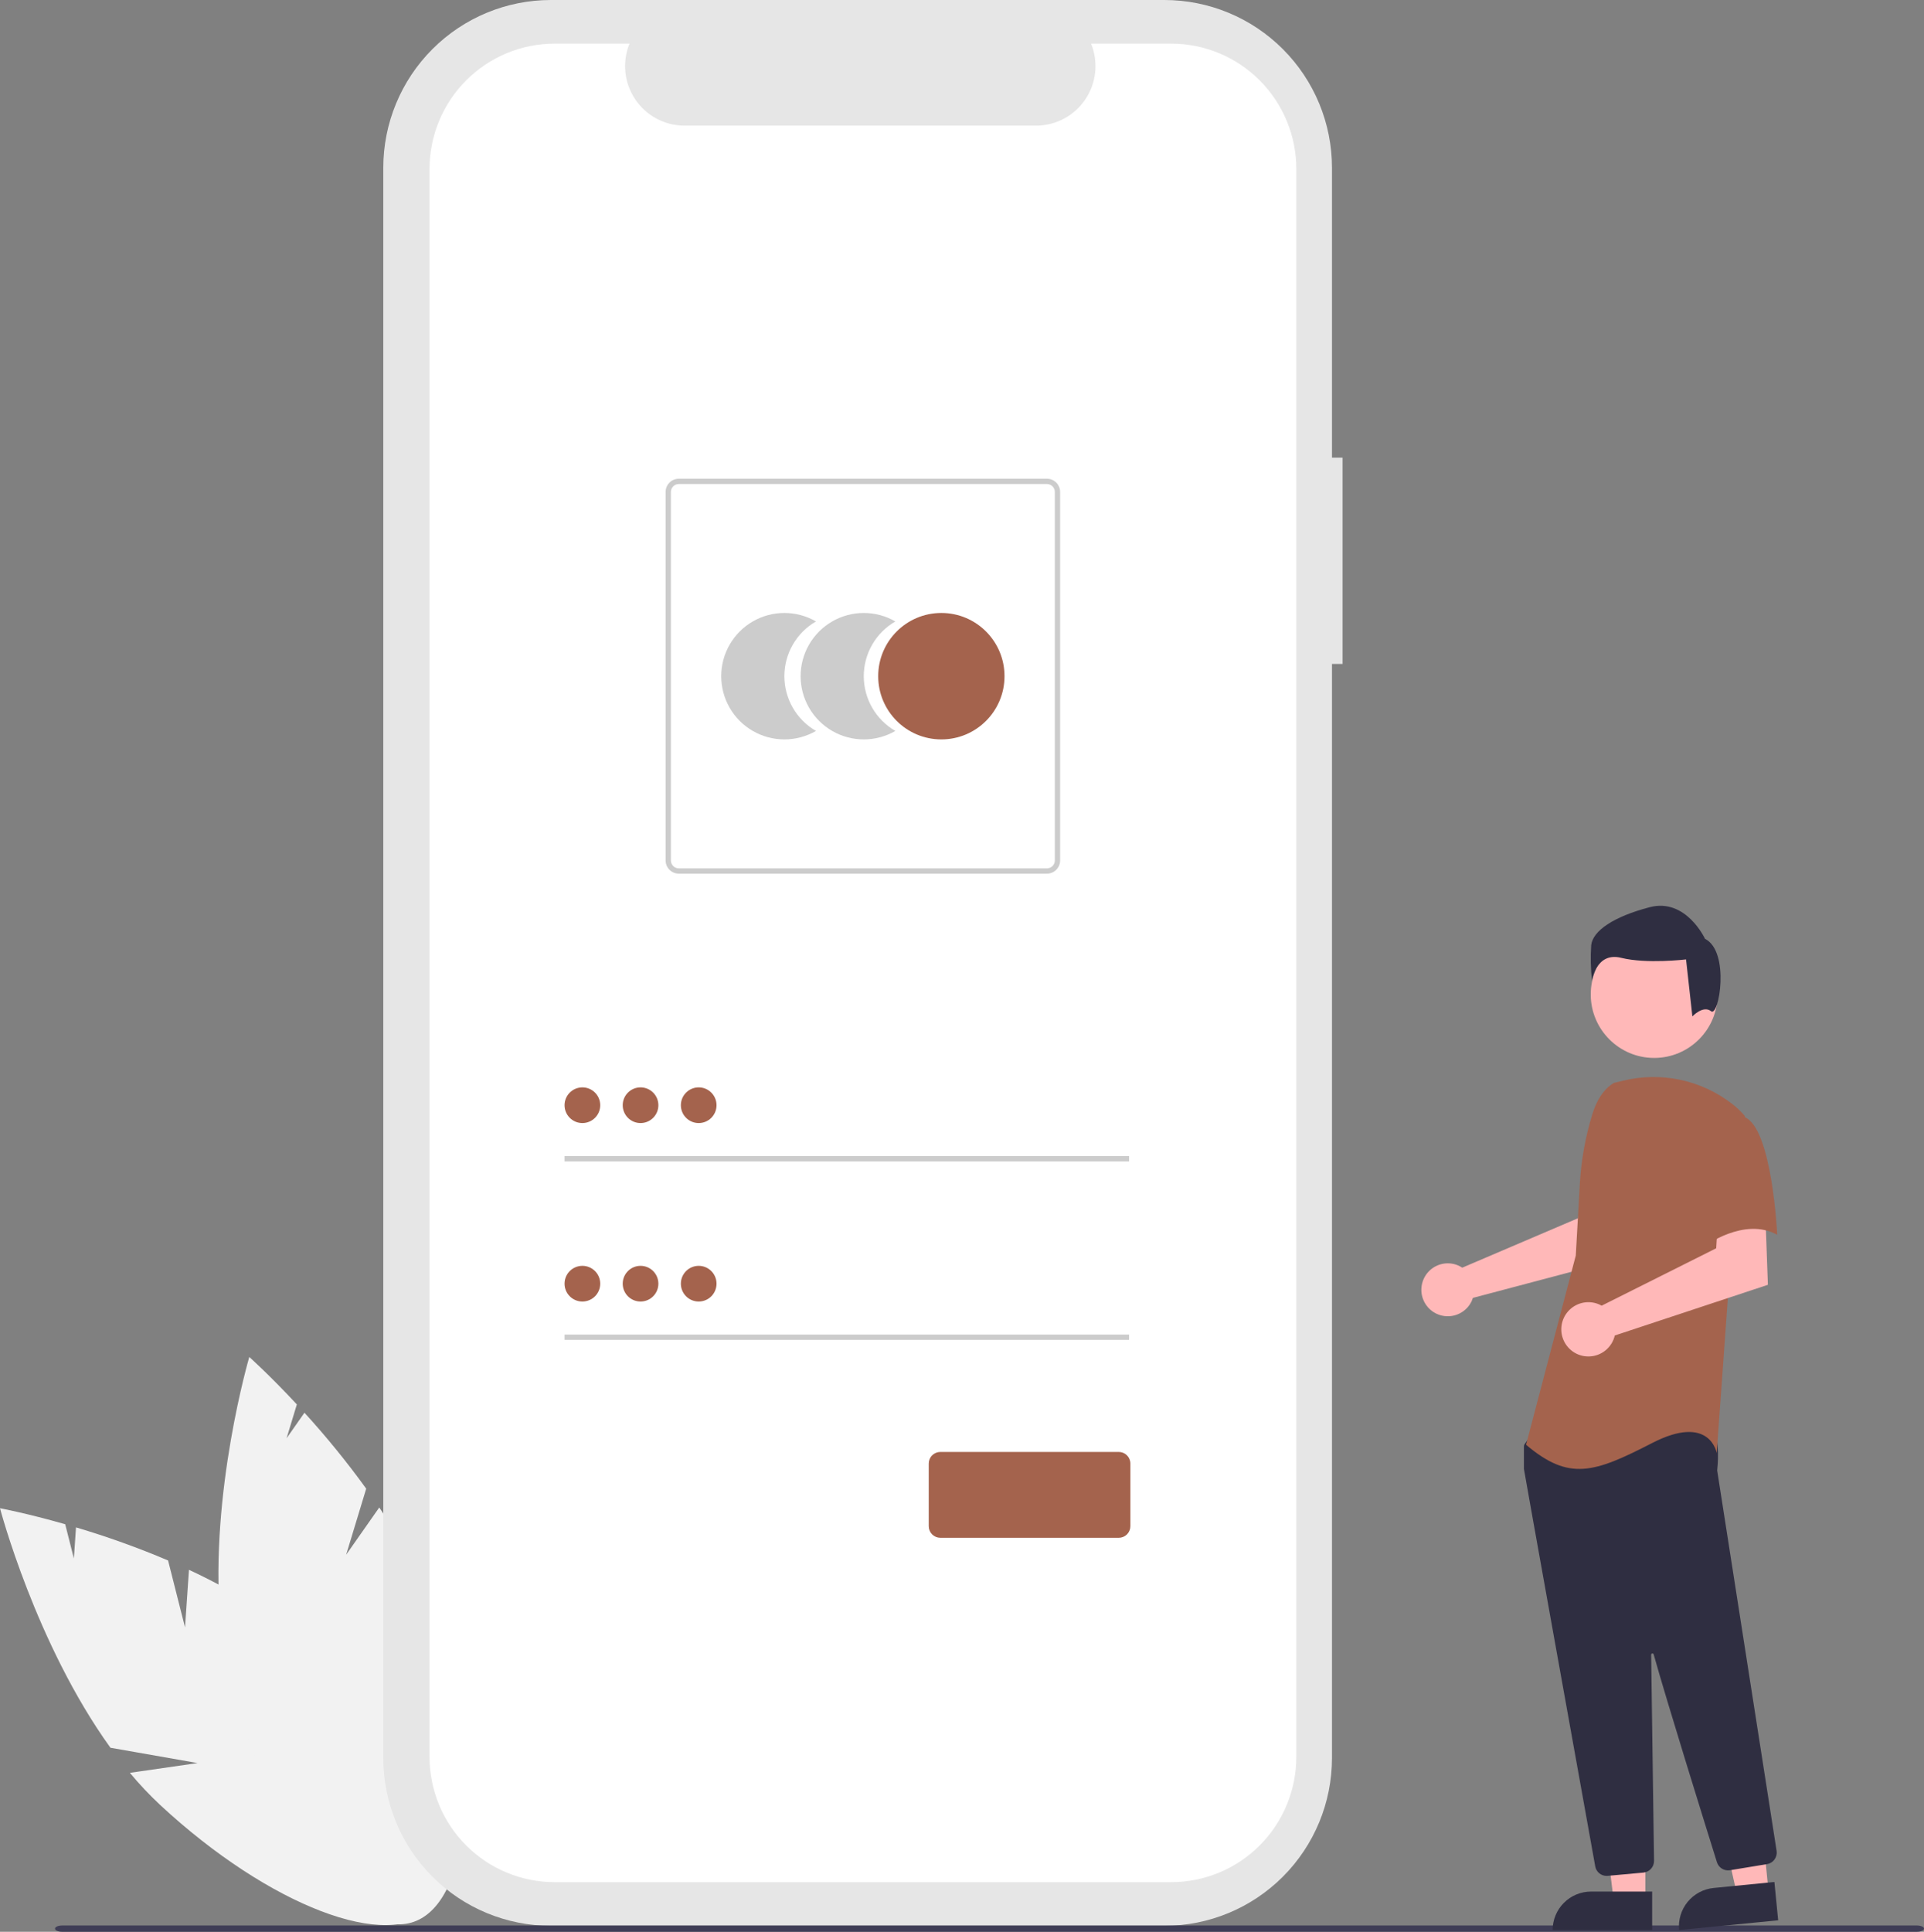 <svg width="257" height="258" viewBox="0 0 257 258" fill="none" xmlns="http://www.w3.org/2000/svg">
<rect x="0" y="0" width="257" height="258" fill="#808080" stroke="none"/>
<g clip-path="url(#clip0_137_362)">
<path d="M24.715 217.342L22.451 208.408C18.438 206.705 14.332 205.231 10.153 203.991L9.867 208.144L8.709 203.569C3.526 202.086 0 201.434 0 201.434C0 201.434 4.761 219.561 14.752 233.419L26.391 235.465L17.349 236.77C18.605 238.284 19.956 239.716 21.392 241.06C35.923 254.56 52.109 260.754 57.543 254.895C62.977 249.035 55.602 233.341 41.071 219.842C36.566 215.657 30.907 212.298 25.242 209.654L24.715 217.342Z" fill="#F2F2F2"/>
<path d="M46.24 207.637L48.917 198.818C46.361 195.285 43.608 191.898 40.67 188.675L38.282 192.082L39.652 187.566C35.98 183.617 33.299 181.234 33.299 181.234C33.299 181.234 28.015 199.215 29.409 216.247L38.316 224.02L29.9 220.459C30.194 222.405 30.611 224.331 31.147 226.224C36.614 245.299 47.271 258.975 54.949 256.771C62.626 254.566 64.418 237.315 58.951 218.241C57.256 212.327 54.146 206.524 50.662 201.331L46.24 207.637Z" fill="#F2F2F2"/>
<path d="M179.333 61.12H177.921V22.407C177.921 19.465 177.342 16.551 176.217 13.832C175.092 11.114 173.443 8.644 171.364 6.563C169.285 4.482 166.818 2.832 164.101 1.706C161.385 0.58 158.474 0 155.534 0H73.586C67.648 0 61.954 2.361 57.756 6.563C53.557 10.765 51.199 16.464 51.199 22.407V234.795C51.199 237.737 51.778 240.651 52.903 243.37C54.028 246.088 55.677 248.558 57.756 250.639C59.834 252.72 62.302 254.37 65.019 255.496C67.735 256.622 70.646 257.202 73.586 257.202H155.534C161.472 257.202 167.166 254.841 171.364 250.639C175.562 246.437 177.921 240.737 177.921 234.795V88.677H179.333L179.333 61.12Z" fill="#E6E6E6"/>
<path d="M156.438 5.827H145.742C146.233 7.035 146.421 8.344 146.288 9.641C146.155 10.938 145.706 12.182 144.979 13.264C144.252 14.347 143.271 15.233 142.122 15.846C140.972 16.459 139.689 16.78 138.387 16.78H91.439C90.137 16.78 88.854 16.459 87.705 15.846C86.555 15.233 85.574 14.346 84.847 13.264C84.121 12.182 83.671 10.938 83.538 9.641C83.406 8.344 83.593 7.035 84.085 5.827H74.094C69.66 5.827 65.408 7.59 62.273 10.729C59.137 13.867 57.376 18.123 57.376 22.561V234.64C57.376 239.078 59.137 243.334 62.273 246.472C65.408 249.611 69.66 251.373 74.094 251.373H156.438C160.872 251.373 165.124 249.611 168.259 246.472C171.395 243.334 173.156 239.078 173.156 234.64V22.56C173.156 18.122 171.395 13.866 168.259 10.728C165.124 7.59 160.872 5.827 156.438 5.827Z" fill="white"/>
<path d="M104.773 90.309C104.773 88.827 105.163 87.37 105.904 86.087C106.644 84.803 107.71 83.737 108.993 82.997C107.711 82.255 106.256 81.865 104.775 81.865C103.294 81.865 101.839 82.255 100.556 82.996C99.274 83.737 98.209 84.803 97.468 86.086C96.728 87.37 96.338 88.826 96.338 90.308C96.338 91.791 96.728 93.247 97.468 94.531C98.209 95.814 99.274 96.88 100.556 97.621C101.839 98.362 103.294 98.752 104.775 98.752C106.256 98.752 107.711 98.362 108.993 97.62C107.71 96.88 106.644 95.814 105.904 94.531C105.163 93.247 104.773 91.791 104.773 90.309Z" fill="#CCCCCC"/>
<path d="M115.379 90.309C115.378 88.827 115.768 87.37 116.509 86.087C117.25 84.803 118.315 83.737 119.598 82.997C118.316 82.255 116.861 81.865 115.38 81.865C113.899 81.865 112.444 82.255 111.162 82.996C109.879 83.737 108.814 84.803 108.073 86.086C107.333 87.37 106.943 88.826 106.943 90.308C106.943 91.791 107.333 93.247 108.073 94.531C108.814 95.814 109.879 96.88 111.162 97.621C112.444 98.362 113.899 98.752 115.38 98.752C116.861 98.752 118.316 98.362 119.598 97.62C118.315 96.88 117.25 95.814 116.509 94.531C115.768 93.247 115.378 91.791 115.379 90.309Z" fill="#CCCCCC"/>
<path d="M125.743 98.752C130.402 98.752 134.179 94.972 134.179 90.309C134.179 85.645 130.402 81.865 125.743 81.865C121.084 81.865 117.307 85.645 117.307 90.309C117.307 94.972 121.084 98.752 125.743 98.752Z" fill="#A4634D"/>
<path d="M139.842 116.682H90.674C90.206 116.681 89.757 116.495 89.426 116.163C89.095 115.832 88.909 115.383 88.909 114.915V65.703C88.909 65.234 89.095 64.785 89.426 64.454C89.757 64.123 90.206 63.936 90.674 63.936H139.842C140.31 63.936 140.759 64.123 141.09 64.454C141.421 64.785 141.607 65.234 141.608 65.703V114.915C141.607 115.383 141.421 115.832 141.09 116.163C140.759 116.495 140.31 116.681 139.842 116.682ZM90.674 64.643C90.393 64.643 90.124 64.755 89.925 64.954C89.727 65.153 89.615 65.422 89.615 65.703V114.915C89.615 115.196 89.727 115.465 89.925 115.664C90.124 115.863 90.393 115.975 90.674 115.975H139.842C140.123 115.975 140.392 115.863 140.591 115.664C140.789 115.465 140.901 115.196 140.901 114.915V65.703C140.901 65.422 140.789 65.153 140.591 64.954C140.392 64.755 140.123 64.643 139.842 64.643H90.674Z" fill="#CCCCCC"/>
<path d="M150.82 154.405H75.412V155.112H150.82V154.405Z" fill="#CCCCCC"/>
<path d="M77.793 149.991C79.109 149.991 80.175 148.924 80.175 147.608C80.175 146.291 79.109 145.224 77.793 145.224C76.478 145.224 75.412 146.291 75.412 147.608C75.412 148.924 76.478 149.991 77.793 149.991Z" fill="#A4634D"/>
<path d="M150.82 178.239H75.412V178.946H150.82V178.239Z" fill="#CCCCCC"/>
<path d="M77.793 173.826C79.109 173.826 80.175 172.759 80.175 171.442C80.175 170.126 79.109 169.059 77.793 169.059C76.478 169.059 75.412 170.126 75.412 171.442C75.412 172.759 76.478 173.826 77.793 173.826Z" fill="#A4634D"/>
<path d="M149.44 205.381H125.609C125.198 205.38 124.803 205.216 124.512 204.925C124.221 204.634 124.057 204.239 124.057 203.827V195.467C124.057 195.055 124.221 194.66 124.512 194.368C124.803 194.077 125.198 193.913 125.609 193.913H149.44C149.852 193.913 150.247 194.077 150.538 194.368C150.829 194.66 150.993 195.055 150.993 195.467V203.827C150.993 204.239 150.829 204.634 150.538 204.925C150.247 205.216 149.852 205.38 149.44 205.381Z" fill="#A4634D"/>
<path d="M85.561 149.991C86.877 149.991 87.943 148.924 87.943 147.608C87.943 146.291 86.877 145.224 85.561 145.224C84.246 145.224 83.18 146.291 83.18 147.608C83.18 148.924 84.246 149.991 85.561 149.991Z" fill="#A4634D"/>
<path d="M93.33 149.991C94.645 149.991 95.711 148.924 95.711 147.608C95.711 146.291 94.645 145.224 93.33 145.224C92.014 145.224 90.948 146.291 90.948 147.608C90.948 148.924 92.014 149.991 93.33 149.991Z" fill="#A4634D"/>
<path d="M85.561 173.826C86.877 173.826 87.943 172.759 87.943 171.442C87.943 170.126 86.877 169.059 85.561 169.059C84.246 169.059 83.18 170.126 83.18 171.442C83.18 172.759 84.246 173.826 85.561 173.826Z" fill="#A4634D"/>
<path d="M93.33 173.826C94.645 173.826 95.711 172.759 95.711 171.442C95.711 170.126 94.645 169.059 93.33 169.059C92.014 169.059 90.948 170.126 90.948 171.442C90.948 172.759 92.014 173.826 93.33 173.826Z" fill="#A4634D"/>
<path d="M256.04 258H8.309C7.778 258 7.349 257.811 7.349 257.579C7.349 257.347 7.778 257.158 8.309 257.158H256.04C256.57 257.158 257 257.347 257 257.579C257 257.812 256.57 258 256.04 258Z" fill="#3F3D56"/>
<path d="M194.834 169.033C195.003 169.111 195.166 169.202 195.321 169.305L210.797 162.694L211.349 158.614L217.533 158.576L217.167 167.934L196.741 173.341C196.698 173.483 196.647 173.623 196.587 173.758C196.291 174.389 195.817 174.918 195.222 175.28C194.627 175.641 193.938 175.819 193.243 175.79C192.548 175.761 191.876 175.527 191.313 175.118C190.75 174.708 190.321 174.142 190.079 173.489C189.836 172.836 189.792 172.126 189.952 171.448C190.112 170.77 190.468 170.154 190.976 169.678C191.484 169.202 192.121 168.887 192.808 168.772C193.494 168.658 194.199 168.748 194.834 169.033Z" fill="#FFB8B8"/>
<path d="M219.782 253.836H215.551L213.539 237.506L219.782 237.506L219.782 253.836Z" fill="#FFB8B8"/>
<path d="M212.53 252.627H220.688V257.768H207.393C207.393 256.404 207.934 255.097 208.898 254.132C209.861 253.168 211.168 252.627 212.53 252.627Z" fill="#2F2E41"/>
<path d="M236.233 252.64L232.023 253.055L228.421 237.001L234.634 236.388L236.233 252.64Z" fill="#FFB8B8"/>
<path d="M228.898 252.148L237.017 251.347L237.52 256.464L224.29 257.768C224.224 257.096 224.29 256.418 224.486 255.772C224.682 255.126 225.003 254.525 225.431 254.003C225.859 253.481 226.385 253.048 226.98 252.73C227.575 252.412 228.227 252.214 228.898 252.148Z" fill="#2F2E41"/>
<path d="M220.959 141.293C225.639 141.293 229.434 137.495 229.434 132.811C229.434 128.126 225.639 124.329 220.959 124.329C216.279 124.329 212.485 128.126 212.485 132.811C212.485 137.495 216.279 141.293 220.959 141.293Z" fill="#FFB8B8"/>
<path d="M214.606 250.534C214.243 250.535 213.89 250.407 213.612 250.174C213.333 249.94 213.146 249.615 213.083 249.257C210.893 237.092 203.737 197.315 203.565 196.213C203.562 196.188 203.56 196.162 203.56 196.137V193.171C203.56 193.063 203.593 192.958 203.656 192.87L204.602 191.545C204.647 191.481 204.706 191.428 204.774 191.391C204.842 191.353 204.918 191.332 204.996 191.329C210.387 191.076 228.039 190.334 228.892 191.401C229.749 192.473 229.446 195.72 229.377 196.36L229.38 196.427L237.311 247.191C237.373 247.596 237.273 248.009 237.033 248.341C236.794 248.673 236.433 248.897 236.029 248.964L231.076 249.781C230.707 249.84 230.329 249.765 230.011 249.569C229.692 249.373 229.455 249.069 229.342 248.713C227.81 243.813 222.672 227.33 220.892 220.952C220.881 220.911 220.855 220.877 220.82 220.854C220.785 220.831 220.743 220.821 220.702 220.827C220.66 220.833 220.622 220.854 220.595 220.885C220.568 220.917 220.553 220.958 220.554 221C220.643 227.08 220.858 242.592 220.932 247.95L220.94 248.527C220.943 248.917 220.8 249.295 220.538 249.585C220.277 249.875 219.916 250.056 219.528 250.093L214.751 250.528C214.703 250.532 214.654 250.534 214.606 250.534Z" fill="#2F2E41"/>
<path d="M215.581 144.628C214.102 145.508 213.217 147.125 212.709 148.771C211.769 151.817 211.203 154.967 211.024 158.15L210.487 167.682L203.843 192.951C209.601 197.827 212.923 196.719 220.674 192.73C228.426 188.741 229.311 194.06 229.311 194.06L230.861 172.559L233.076 149.065C232.579 148.466 232.016 147.924 231.399 147.45C229.352 145.857 226.97 144.75 224.433 144.212C221.897 143.674 219.271 143.719 216.754 144.344L215.581 144.628Z" fill="#A4634D"/>
<path d="M213.423 174.137C213.602 174.204 213.775 174.285 213.941 174.38L229.242 166.714L229.496 162.561L235.808 162.126L236.147 171.593L215.698 178.361C215.531 179.078 215.15 179.727 214.605 180.222C214.061 180.716 213.379 181.034 212.65 181.131C211.921 181.228 211.18 181.101 210.525 180.767C209.87 180.432 209.332 179.906 208.983 179.258C208.634 178.61 208.491 177.871 208.571 177.14C208.652 176.408 208.954 175.718 209.436 175.162C209.918 174.607 210.557 174.211 211.269 174.027C211.982 173.844 212.733 173.882 213.423 174.137Z" fill="#FFB8B8"/>
<path d="M232.965 149.172C236.73 150.502 237.393 164.911 237.393 164.911C232.964 162.473 227.649 166.463 227.649 166.463C227.649 166.463 226.542 162.694 225.213 157.818C224.812 156.446 224.764 154.995 225.073 153.6C225.383 152.205 226.041 150.911 226.984 149.838C226.984 149.838 229.2 147.841 232.965 149.172Z" fill="#A4634D"/>
<path d="M228.558 135.054C227.502 134.209 226.061 135.745 226.061 135.745L225.216 128.136C225.216 128.136 219.937 128.769 216.558 127.925C213.179 127.081 212.652 130.99 212.652 130.99C212.477 129.411 212.442 127.82 212.546 126.234C212.757 124.332 215.502 122.43 220.359 121.161C225.216 119.893 227.75 125.389 227.75 125.389C231.13 127.079 229.613 135.9 228.558 135.054Z" fill="#2F2E41"/>
</g>
<defs>
<clipPath id="clip0_137_362">
<rect width="257" height="258" fill="white"/>
</clipPath>
</defs>
</svg>
